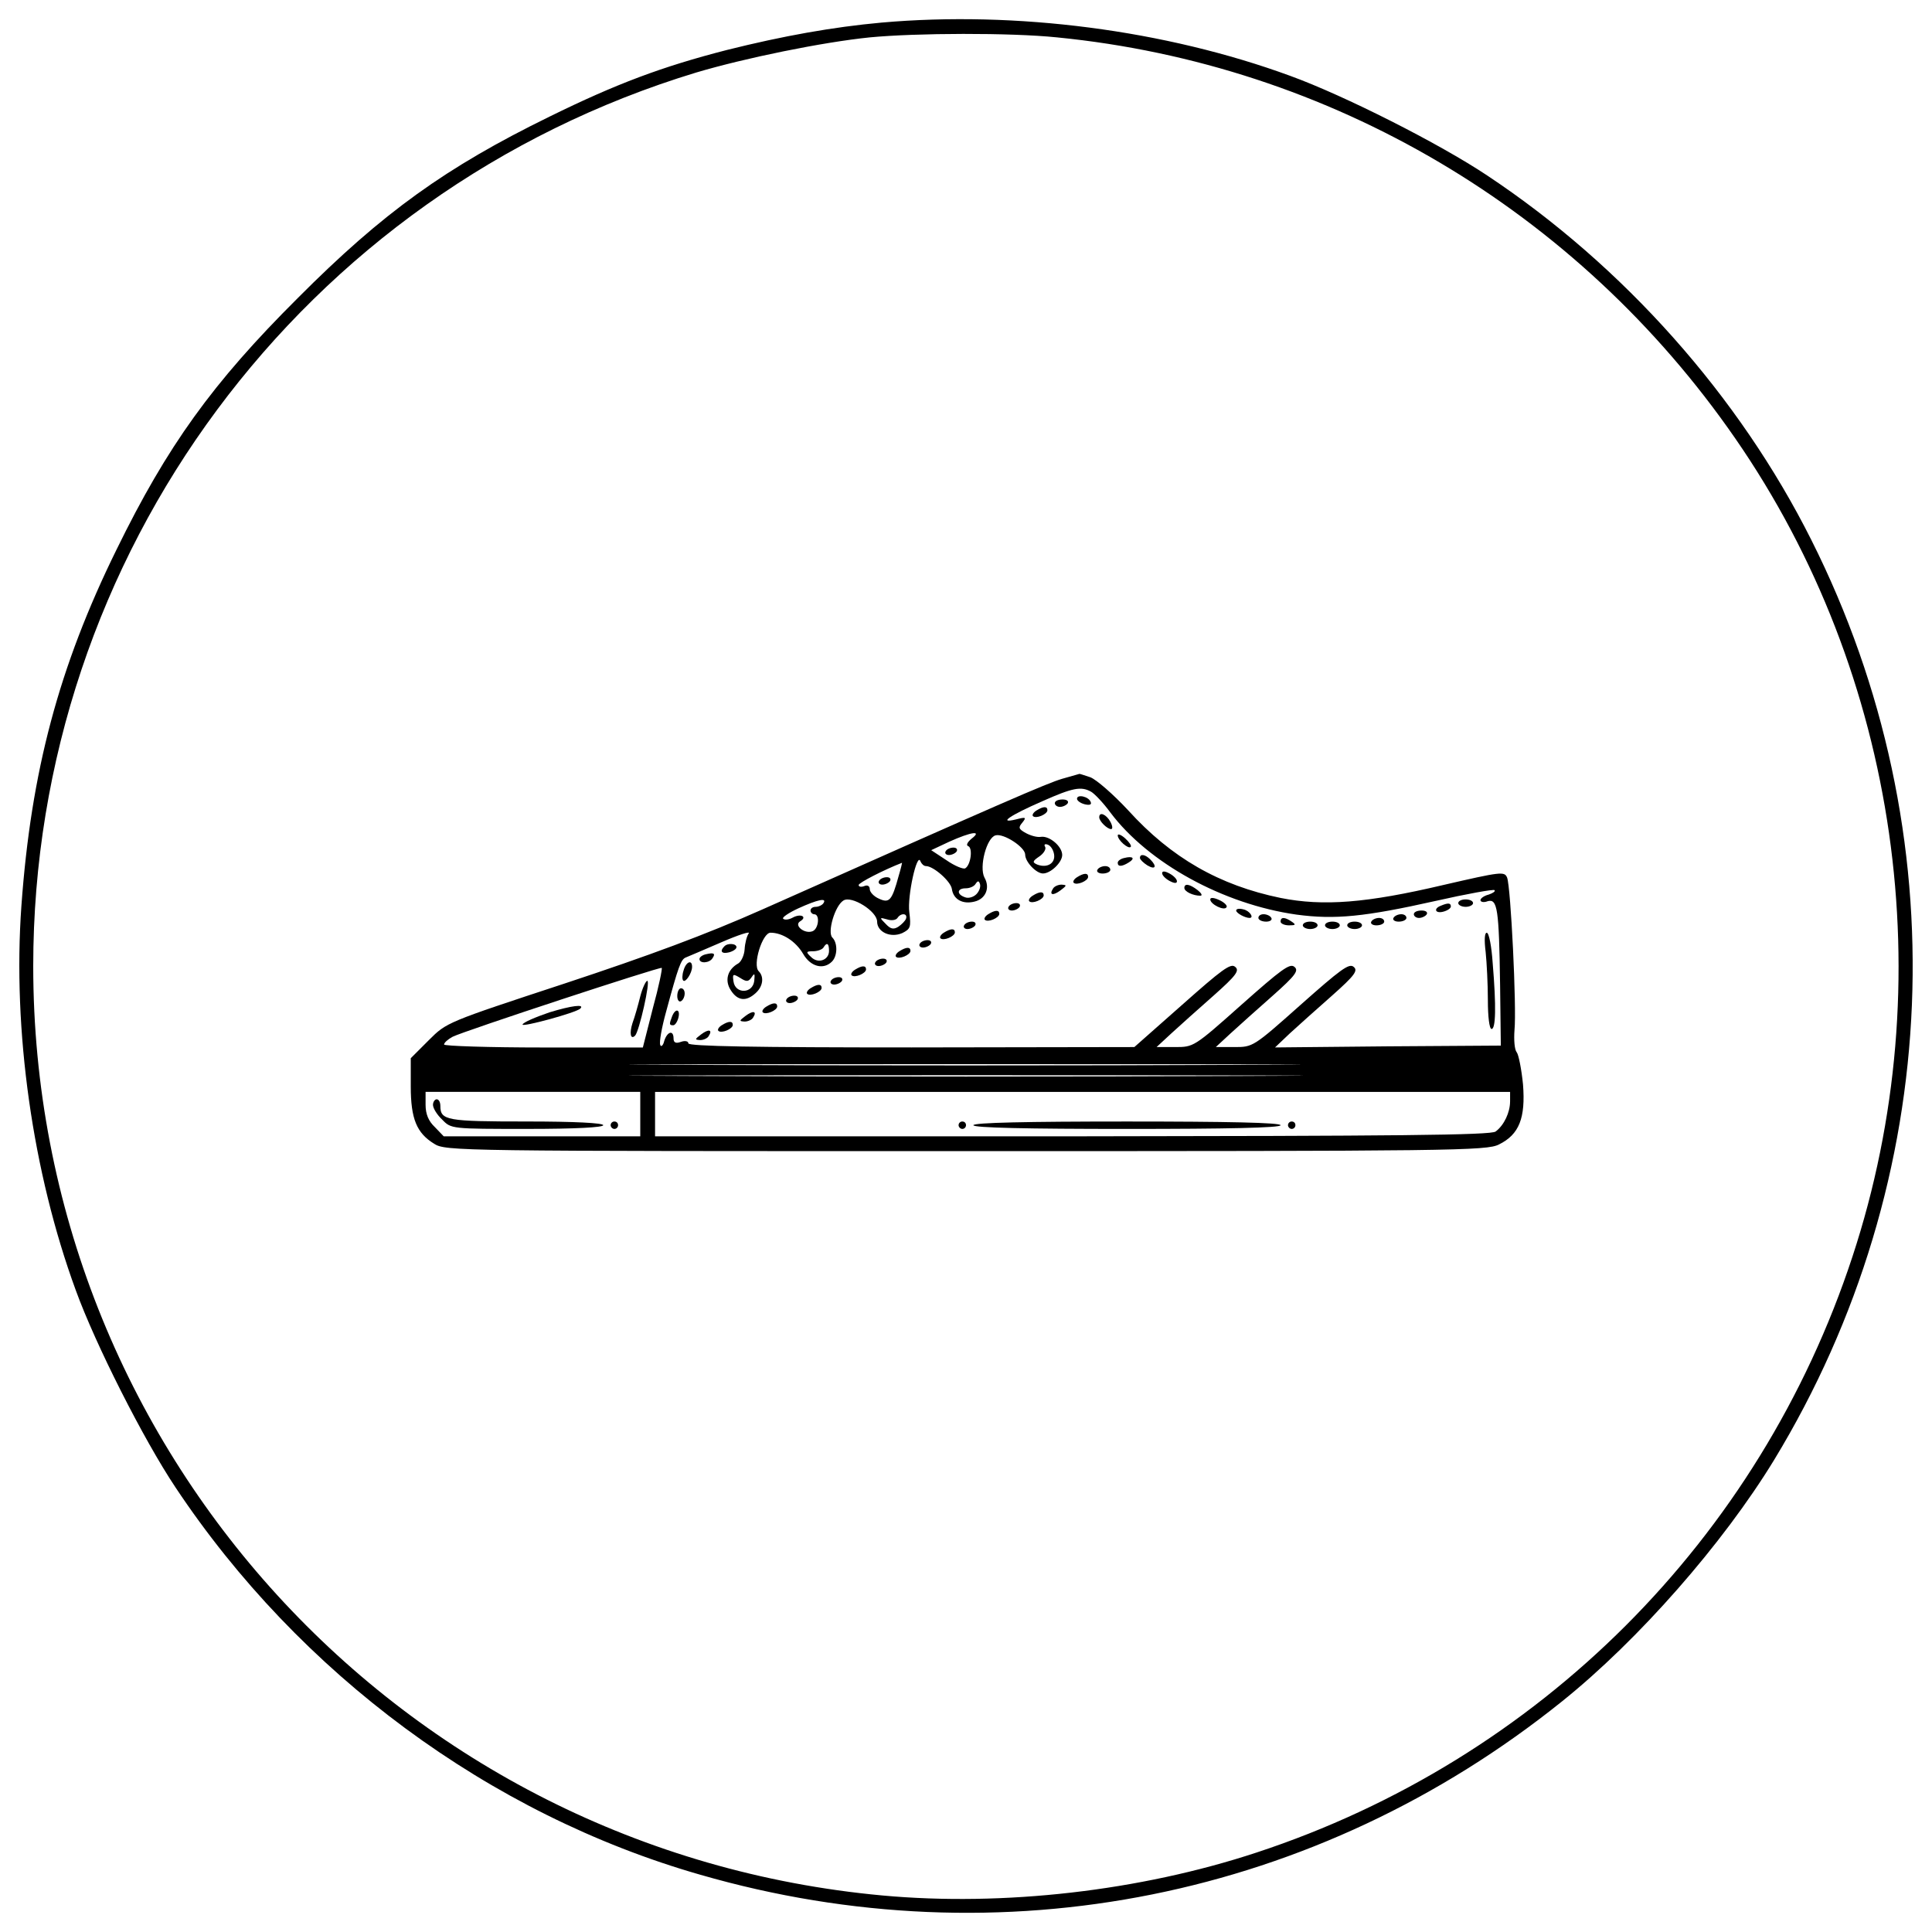 <?xml version="1.0" encoding="utf-8"?>
<!-- Svg Vector Icons : http://www.onlinewebfonts.com/icon -->
<!DOCTYPE svg PUBLIC "-//W3C//DTD SVG 1.1//EN" "http://www.w3.org/Graphics/SVG/1.1/DTD/svg11.dtd">
<svg version="1.1" xmlns="http://www.w3.org/2000/svg" xmlns:xlink="http://www.w3.org/1999/xlink" x="0px" y="0px" viewBox="0 0 1000 1000" enable-background="new 0 0 1000 1000" xml:space="preserve">
<g><g transform="translate(0,512) scale(0.1,-0.1)"><path d="M4563.1,5003.1c-252.9-23-509.6-69-800.8-141.8c-335.3-86.2-570.9-174.3-917.7-344.8c-536.4-262.5-862.1-496.2-1302.8-938.7c-442.6-440.6-676.3-766.3-938.7-1302.7C304.2,1667.7,160.5,1125.5,110.7,430.1c-46-641.8,57.5-1377.5,281.6-1988.6c101.5-279.7,350.6-772.1,515.4-1019.2c641.8-965.6,1626.5-1693.6,2716.6-2005.8c1557.5-450.2,3193.7-120.7,4460,896.6c396.6,318,833.4,816.2,1097.8,1249.1c883.2,1452.2,956,3245.4,193.5,4762.7c-373.6,745.2-971.3,1417.7-1678.3,1887.1c-247.1,164.8-739.5,413.8-1019.2,515.4C6030.6,4964.8,5258.5,5064.4,4563.1,5003.1z M5471.2,4926.5c1415.8-139.8,2693.6-894.7,3509.8-2074.8c846.8-1222.3,1074.8-2816.2,607.3-4235.9c-480.9-1463.7-1622.7-2603.6-3084.5-3084.5c-603.5-199.2-1310.4-279.7-1936.9-222.2C2074.4-4460.9,172-2378.5,172,119.7c0,2128.5,1392.8,4006,3431.2,4624.8c251,74.7,653.3,157.1,898.5,182C4741.2,4949.5,5229.8,4951.4,5471.2,4926.5z"/><path d="M5498,1089.1c-78.6-23-298.9-118.8-1551.8-676.3c-293.1-130.3-588.2-239.5-1023-383.2C2312-171.5,2312-171.5,2220-263.4l-93.9-93.9v-145.6c0-168.6,30.7-241.4,120.7-297c59.4-38.3,116.9-38.3,2753-38.3c2525,0,2695.6,1.9,2758.8,34.5c105.4,51.7,137.9,138,124.5,310.4c-7.7,78.5-23,155.2-32.6,166.7c-11.5,13.4-15.3,65.1-11.5,115c11.5,115-19.2,741.4-38.3,789.3c-13.4,32.6-30.7,30.7-329.5-38.3c-398.5-93.9-622.6-111.1-843-67.1c-316.1,65.1-565.2,206.9-789.3,454.1c-76.6,82.4-164.7,159-195.4,170.5c-30.6,9.6-55.5,19.2-57.5,17.2C5584.2,1114,5545.9,1102.5,5498,1089.1z M5647.4,1022.1c17.3-9.6,63.2-57.5,99.6-107.3c197.3-262.5,584.3-475.1,963.7-528.8c199.2-26.8,352.5-11.5,720.4,70.9c160.9,36.4,298.9,61.3,304.6,55.6c5.7-5.7-7.7-15.3-30.7-23c-23-5.7-42.1-19.2-42.1-28.7s17.2-13.4,36.4-5.7c51.7,15.3,59.4-38.3,65.1-431l3.8-316.1l-584.3-3.8l-584.3-5.7l76.6,72.8c42.1,38.3,139.8,126.5,218.4,195.4c118.8,105.4,136,130.3,111.1,149.4c-23,19.2-69-15.3-274-197.3c-245.2-218.4-247.1-218.4-342.9-218.4H6293l76.6,70.9c42.1,38.3,139.9,126.5,218.4,195.4c118.8,105.4,136,130.3,111.1,149.4c-23,19.2-69-15.3-274-197.3c-245.2-218.4-247.1-218.4-342.9-218.4h-95.8l76.6,70.9c42.1,38.3,139.8,126.5,218.4,195.4c118.8,105.4,136,130.3,111.1,149.4c-23,19.2-69-15.3-274-197.3l-247.1-218.4l-1153.3-1.9c-806.5,0-1155.2,5.7-1155.2,21.1c0,11.5-17.2,15.3-38.3,7.7c-26.8-9.6-38.3-3.9-38.3,17.2c0,46-32.6,36.4-47.9-11.5c-5.7-24.9-17.2-34.5-21.1-21.1c-5.7,13.4,7.7,90,30.7,172.4c63.2,233.7,76.6,270.1,101.5,279.7c13.4,5.8,95.8,40.2,183.9,78.6c88.1,38.3,153.3,59.4,141.8,46c-9.6-13.4-19.2-49.8-21.1-82.4c-1.9-30.7-17.3-63.2-32.6-72.8c-55.6-30.7-72.8-88.1-38.3-139.9c34.5-53.6,78.5-59.4,128.4-13.4c38.3,34.5,44.1,84.3,15.3,113c-32.6,32.6,19.2,199.2,61.3,199.2c61.3,0,130.3-44.1,168.6-109.2c38.3-67.1,105.4-84.3,149.4-40.2c28.7,28.7,30.7,95.8,1.9,124.5c-26.8,26.8,13.4,164.8,57.5,191.6c42.2,26.8,174.3-55.6,174.3-109.2s69-86.2,130.3-59.4c42.1,21.1,46,30.7,36.4,107.3c-11.5,82.4,40.2,314.2,57.5,264.4c5.7-13.4,17.2-24.9,28.7-24.9c38.3,0,128.4-78.6,134.1-118.8c7.7-53.6,55.6-80.5,116.9-65.1c57.5,13.4,82.4,70.9,51.7,124.5c-28.7,55.6,11.5,206.9,57.5,218.4c42.1,11.5,153.3-61.3,153.3-99.6s57.5-97.7,92-97.7c40.2,0,99.6,57.5,99.6,95.8c0,44.1-65.1,99.6-109.2,93.9c-19.2-3.8-53.6,5.8-78.5,19.2c-38.3,21.1-40.2,28.7-19.2,53.6c23,28.7,19.2,30.6-32.6,17.2c-95.8-23-30.7,21.1,136,93.9C5553.5,1043.2,5595.7,1050.8,5647.4,1022.1z M5028.6,778.8c-23-19.2-28.7-34.5-17.2-38.3c24.9-9.6,13.4-97.7-15.3-114.9c-9.6-5.7-53.6,11.5-97.7,42.2l-78.5,51.7l93.9,44.1C5028.6,815.2,5086.1,822.8,5028.6,778.8z M5455.8,698.3c7.7-46-34.5-72.8-86.2-53.6c-26.8,11.5-26.8,17.2,9.6,42.1c23,15.3,36.4,38.3,30.6,49.8c-7.6,11.5-1.9,17.2,13.4,11.5C5438.6,742.4,5452,721.3,5455.8,698.3z M4651.2,585.3c-34.5-126.4-47.9-141.8-101.5-116.9c-26.8,11.5-47.9,34.5-47.9,49.8c0,15.3-11.5,23-28.7,15.3c-15.3-5.8-28.7-3.8-28.7,5.7c0,11.5,130.3,78.5,224.2,114.9C4670.3,656.2,4662.7,623.6,4651.2,585.3z M5053.5,491.4c-15.3-15.3-42.1-23-59.4-15.3c-44.1,15.3-40.2,46,3.8,46c21.1,0,44.1,9.6,51.7,23c11.5,17.2,17.3,17.2,23-1.9C5076.5,529.7,5068.8,506.7,5053.5,491.4z M4262.3,445.4c-5.7-9.6-24.9-19.2-40.2-19.2c-15.3,0-26.8-7.7-26.8-19.2c0-9.6,9.6-19.2,19.2-19.2c30.7,0,23-76.6-9.6-88.1c-40.2-15.3-97.7,30.7-63.2,51.7c38.3,23,3.8,42.1-38.3,19.2c-21.1-11.5-42.1-13.4-49.8-5.8c-7.7,5.8,28.7,30.7,78.5,53.6C4233.5,464.6,4281.4,474.2,4262.3,445.4z M4689.5,365c-3.8-11.5-23-30.6-40.2-42.1c-24.9-15.3-40.2-11.5-65.1,15.3c-32.6,32.6-32.6,34.5,7.7,23c23-7.7,46-3.8,53.6,7.7C4662.7,395.6,4699.1,393.7,4689.5,365z M4291,198.3c0-47.9-57.5-69-93.9-30.7c-26.8,24.9-24.9,28.7,11.5,28.7c23,0,47.9,9.6,53.6,19.2C4279.5,244.3,4291,238.5,4291,198.3z M3379.1-98.7l-51.7-203.1H2812c-281.6,0-513.4,7.7-513.4,15.3c0,9.6,19.2,26.8,44.1,40.2c55.6,28.7,1074.8,364,1082.4,356.4C3428.9,106.3,3409.7,12.4,3379.1-98.7z M3890.6,62.3c15.3,23,17.2,19.2,13.4-19.2c-7.7-67.1-97.7-69-107.3-3.9c-5.8,40.2-3.8,42.2,34.5,19.2C3863.8,37.3,3873.4,37.3,3890.6,62.3z M6404.1-391.8c-770.2-3.8-2038.4-3.8-2816.2,0c-777.8,1.9-145.6,3.8,1402.4,3.8C6540.2-387.9,7176.2-389.9,6404.1-391.8z M6411.8-449.3c-775.9-3.8-2048-3.8-2825.8,0c-775.9,1.9-139.9,3.9,1413.9,3.9C6553.6-445.4,7189.6-447.3,6411.8-449.3z M3314-646.6v-115h-507.7h-509.6l-46,47.9c-32.6,30.6-47.9,67.1-47.9,115v67.1h555.6H3314V-646.6z M7816.1-581.5c0-55.5-30.6-122.6-74.7-155.2c-23-19.2-523-23-2189.8-24.9h-2161v115v115h2212.8h2212.8V-581.5z"/><path d="M5574.6,985.7c0-9.6,17.2-23,40.2-28.7c24.9-5.8,36.4-1.9,30.7,11.5C5635.9,997.2,5574.6,1010.6,5574.6,985.7z"/><path d="M5459.7,962.7c0-9.6,11.5-19.2,26.8-19.2c15.3,0,34.5,9.6,40.2,19.2c5.8,11.5-5.7,19.2-26.8,19.2C5476.9,981.9,5459.7,974.2,5459.7,962.7z"/><path d="M5363.9,924.4c-15.3-9.6-23-23-17.2-28.7c15.3-15.3,74.7,9.6,74.7,30.7S5400.3,947.4,5363.9,924.4z"/><path d="M5689.6,889.9c0-21.1,42.1-61.3,61.3-61.3c9.6,0,7.6,17.2-3.8,38.3C5725.9,905.2,5689.6,920.5,5689.6,889.9z"/><path d="M5785.4,796c0-24.9,55.5-72.8,67.1-59.4c5.7,5.7-7.7,24.9-28.7,44.1C5802.6,799.8,5785.4,805.6,5785.4,796z"/><path d="M5819.8,679.2c-19.2-3.8-34.5-15.3-34.5-24.9c0-21.1,21.1-21.1,57.5,1.9C5877.3,677.2,5863.9,690.6,5819.8,679.2z"/><path d="M5900.3,679.2c0-7.7,17.2-24.9,38.3-38.3c42.1-24.9,51.7-5.8,15.3,30.6C5927.1,698.3,5900.3,702.1,5900.3,679.2z"/><path d="M5680,617.8c-5.7-9.6,5.7-19.2,26.8-19.2c23,0,40.2,9.6,40.2,19.2c0,11.5-11.5,19.2-26.8,19.2S5685.7,629.3,5680,617.8z"/><path d="M6015.2,600.6c0-11.5,17.2-28.7,38.3-40.2c24.9-13.4,38.3-13.4,38.3-1.9c0,11.5-17.2,28.7-38.3,40.2C6028.7,612.1,6015.2,612.1,6015.2,600.6z"/><path d="M5574.6,579.5c-15.3-9.6-23-23-17.2-28.7c15.3-15.3,74.7,9.6,74.7,30.7C5632.1,602.5,5611,602.5,5574.6,579.5z"/><path d="M5450.1,520.1c-21.1-32.6,0-38.3,40.2-7.7c32.6,24.9,32.6,26.8,3.8,28.7C5476.9,541.2,5455.8,531.6,5450.1,520.1z"/><path d="M6130.2,524c0-19.2,46-40.2,82.4-40.2c13.4,0,5.7,13.4-13.4,28.7C6157,545,6130.2,548.9,6130.2,524z"/><path d="M5344.7,483.7c-15.3-9.6-23-23-17.2-28.7c15.3-15.3,74.7,9.6,74.7,30.7S5381.1,506.7,5344.7,483.7z"/><path d="M6264.3,464.6c0-24.9,72.8-61.3,84.3-40.2c5.7,7.7-11.5,24.9-36.4,36.4C6283.5,474.2,6264.3,476.1,6264.3,464.6z"/><path d="M7547.9,445.4c0-9.6,17.3-19.2,38.3-19.2s38.3,9.6,38.3,19.2c0,11.5-17.3,19.2-38.3,19.2S7547.9,456.9,7547.9,445.4z"/><path d="M5220.2,426.3c-5.7-9.6,1.9-19.2,17.2-19.2c15.3,0,34.5,9.6,40.2,19.2c5.7,11.5-1.9,19.2-17.2,19.2S5225.9,437.8,5220.2,426.3z"/><path d="M7457.9,432c-40.2-15.3-28.7-42.1,13.4-30.6c21.1,5.7,38.3,17.2,38.3,26.8C7509.6,447.3,7494.3,447.3,7457.9,432z"/><path d="M6398.4,407.1c0-13.4,46-38.3,69-38.3c24.9,0,1.9,36.4-30.7,44.1C6415.7,418.6,6398.4,416.7,6398.4,407.1z"/><path d="M5114.8,387.9c-15.3-9.6-23-23-17.2-28.7c15.3-15.3,74.7,9.6,74.7,30.7S5151.2,410.9,5114.8,387.9z"/><path d="M7318,387.9c0-9.6,11.5-19.2,26.8-19.2c15.3,0,34.5,9.6,40.2,19.2c5.7,11.5-5.7,19.2-26.8,19.2C7335.2,407.1,7318,399.4,7318,387.9z"/><path d="M6513.4,368.8c0-9.6,17.2-19.2,40.2-19.2c21.1,0,32.6,9.6,26.8,19.2c-5.7,11.5-24.9,19.2-40.2,19.2C6524.8,387.9,6513.4,380.3,6513.4,368.8z"/><path d="M7212.6,368.8c-5.7-9.6,5.7-19.2,26.8-19.2c23,0,40.2,9.6,40.2,19.2c0,11.5-11.5,19.2-26.8,19.2C7237.5,387.9,7218.4,380.3,7212.6,368.8z"/><path d="M6628.3,349.6c0-9.6,19.2-19.2,44.1-19.2c34.5,0,36.4,3.8,13.4,19.2C6649.4,374.5,6628.3,374.5,6628.3,349.6z"/><path d="M7097.7,349.6c-5.7-9.6,5.7-19.2,26.8-19.2c23,0,40.2,9.6,40.2,19.2c0,11.5-11.5,19.2-26.8,19.2C7122.6,368.8,7103.4,361.1,7097.7,349.6z"/><path d="M4990.3,330.5c-5.7-9.6,1.9-19.2,17.2-19.2c15.3,0,34.5,9.6,40.2,19.2c5.7,11.5-1.9,19.2-17.3,19.2S4996,342,4990.3,330.5z"/><path d="M6743.3,330.5c0-9.6,17.2-19.2,38.3-19.2c21.1,0,38.3,9.6,38.3,19.2c0,11.5-17.2,19.2-38.3,19.2C6760.5,349.6,6743.3,342,6743.3,330.5z"/><path d="M6858.2,330.5c0-9.6,17.2-19.2,38.3-19.2c21.1,0,38.3,9.6,38.3,19.2c0,11.5-17.2,19.2-38.3,19.2C6875.4,349.6,6858.2,342,6858.2,330.5z"/><path d="M6973.2,330.5c0-9.6,17.2-19.2,38.3-19.2s38.3,9.6,38.3,19.2c0,11.5-17.3,19.2-38.3,19.2S6973.2,342,6973.2,330.5z"/><path d="M4884.9,292.2c-15.3-9.6-23-23-17.2-28.7c15.3-15.3,74.7,9.6,74.7,30.7S4921.3,315.2,4884.9,292.2z"/><path d="M7689.7,192.5c5.8-55.6,11.5-168.6,11.5-249.1c0-86.2,7.7-149.4,19.2-149.4c21.1,0,24.9,113,5.7,341c-5.7,86.2-19.2,157.1-30.6,157.1C7683.9,292.2,7682,253.8,7689.7,192.5z"/><path d="M4760.4,234.7c-5.7-9.6,1.9-19.2,17.2-19.2c15.3,0,34.5,9.6,40.2,19.2c5.7,11.5-1.9,19.2-17.2,19.2C4785.3,253.8,4766.1,246.2,4760.4,234.7z"/><path d="M3748.8,221.3c-24.9-24.9-13.4-40.2,24.9-30.6c21.1,5.7,38.3,17.2,38.3,26.8C3812.1,236.6,3766.1,240.4,3748.8,221.3z"/><path d="M4655,196.4c-15.3-9.6-23-23-17.2-28.7c15.3-15.3,74.7,9.6,74.7,30.7S4691.4,219.4,4655,196.4z"/><path d="M3655,181c-19.2-3.8-34.5-15.3-34.5-24.9c0-24.9,51.7-21.1,67.1,3.8C3704.8,184.9,3695.2,190.6,3655,181z"/><path d="M4530.5,138.9c-5.7-9.6,1.9-19.2,17.2-19.2c15.3,0,34.5,9.6,40.2,19.2c5.7,11.5-1.9,19.2-17.2,19.2C4555.4,158.1,4536.2,150.4,4530.5,138.9z"/><path d="M3538.1,96.7c-7.7-23-7.7-46-1.9-51.7c11.5-13.4,46,38.3,46,70.9C3582.2,156.1,3549.6,140.8,3538.1,96.7z"/><path d="M4425.1,100.6c-15.3-9.6-23-23-17.2-28.7c15.3-15.3,74.7,9.6,74.7,30.6C4482.6,123.6,4461.5,123.6,4425.1,100.6z"/><path d="M4300.6,43.1c-5.7-9.6,1.9-19.2,17.2-19.2c15.3,0,34.5,9.6,40.2,19.2c5.7,11.5-1.9,19.2-17.2,19.2C4325.5,62.3,4306.3,54.6,4300.6,43.1z"/><path d="M4195.2,4.8c-15.3-9.6-23-23-17.2-28.7c15.3-15.3,74.7,9.6,74.7,30.6C4252.7,27.8,4231.6,27.8,4195.2,4.8z"/><path d="M3505.5-35.4c0-21.1,9.6-32.6,19.2-26.8c11.5,5.7,19.2,24.9,19.2,40.2c0,15.3-7.7,26.8-19.2,26.8C3515.1,4.8,3505.5-12.5,3505.5-35.4z"/><path d="M4070.7-52.7c-5.7-9.6,1.9-19.2,17.2-19.2c15.3,0,34.5,9.6,40.2,19.2c5.7,11.5-1.9,19.2-17.2,19.2C4095.6-33.5,4076.4-41.2,4070.7-52.7z"/><path d="M3965.3-91c-15.3-9.6-23-23-17.2-28.7c15.3-15.3,74.7,9.6,74.7,30.6C4022.8-68,4001.7-68,3965.3-91z"/><path d="M3478.7-140.8c-15.3-40.2-15.3-46,5.7-46c9.6,0,21.1,17.2,26.8,38.3C3522.8-102.5,3496-96.8,3478.7-140.8z"/><path d="M3858-138.9c-32.6-24.9-32.6-26.8-3.8-28.7c17.2,0,38.3,9.6,44.1,21.1C3919.4-114,3898.3-108.2,3858-138.9z"/><path d="M3735.4-186.8c-15.3-9.6-23-23-17.2-28.7c15.3-15.3,74.7,9.6,74.7,30.6C3792.9-163.8,3771.8-163.8,3735.4-186.8z"/><path d="M3628.1-234.7c-32.6-24.9-32.6-26.8-3.8-28.7c17.2,0,38.3,9.6,44.1,21.1C3689.5-209.8,3668.4-204,3628.1-234.7z"/><path d="M4894.5,713.6c-5.7-9.6,1.9-19.2,17.2-19.2c15.3,0,34.5,9.6,40.2,19.2c5.7,11.5-1.9,19.2-17.2,19.2C4919.4,732.8,4900.2,725.1,4894.5,713.6z"/><path d="M4549.7,560.4c-5.7-9.6,1.9-19.2,17.2-19.2c15.3,0,34.5,9.6,40.2,19.2c5.7,11.5-1.9,19.2-17.2,19.2C4574.6,579.5,4555.4,571.9,4549.7,560.4z"/><path d="M3314-37.4c-11.5-46-28.7-107.3-40.2-137.9c-17.2-53.7-9.6-88.1,13.4-65.1c21.1,21.1,80.5,283.6,63.2,283.6C3342.7,43.1,3325.5,6.7,3314-37.4z"/><path d="M2844.6-119.7c-72.8-24.9-136-51.7-139.9-63.2c-3.8-15.3,277.8,61.3,298.9,82.4C3028.5-75.7,2957.6-85.3,2844.6-119.7z"/><path d="M2241.1-598.7c0-17.3,21.1-51.8,47.9-76.6c46-47.9,47.9-47.9,440.6-47.9c249.1,0,392.7,7.7,392.7,19.2c0,11.5-145.6,19.2-398.5,19.2c-411.9,0-444.5,5.7-444.5,80.4c0,19.2-7.7,34.5-19.2,34.5C2250.7-570,2241.1-583.4,2241.1-598.7z"/><path d="M3160.7-704.1c0-9.6,9.6-19.2,19.2-19.2c11.5,0,19.2,9.6,19.2,19.2c0,11.5-7.7,19.2-19.2,19.2C3170.3-684.9,3160.7-692.6,3160.7-704.1z"/><path d="M4961.6-704.1c0-9.6,9.6-19.2,19.2-19.2c11.5,0,19.2,9.6,19.2,19.2c0,11.5-7.7,19.2-19.2,19.2C4971.1-684.9,4961.6-692.6,4961.6-704.1z"/><path d="M5038.2-704.1c0-13.4,277.8-19.2,795.1-19.2s795.1,5.7,795.1,19.2c0,13.4-277.8,19.2-795.1,19.2S5038.2-690.7,5038.2-704.1z"/><path d="M6666.6-704.1c0-9.6,9.6-19.2,19.2-19.2c11.5,0,19.2,9.6,19.2,19.2c0,11.5-7.7,19.2-19.2,19.2C6676.2-684.9,6666.6-692.6,6666.6-704.1z"/></g></g>
</svg>